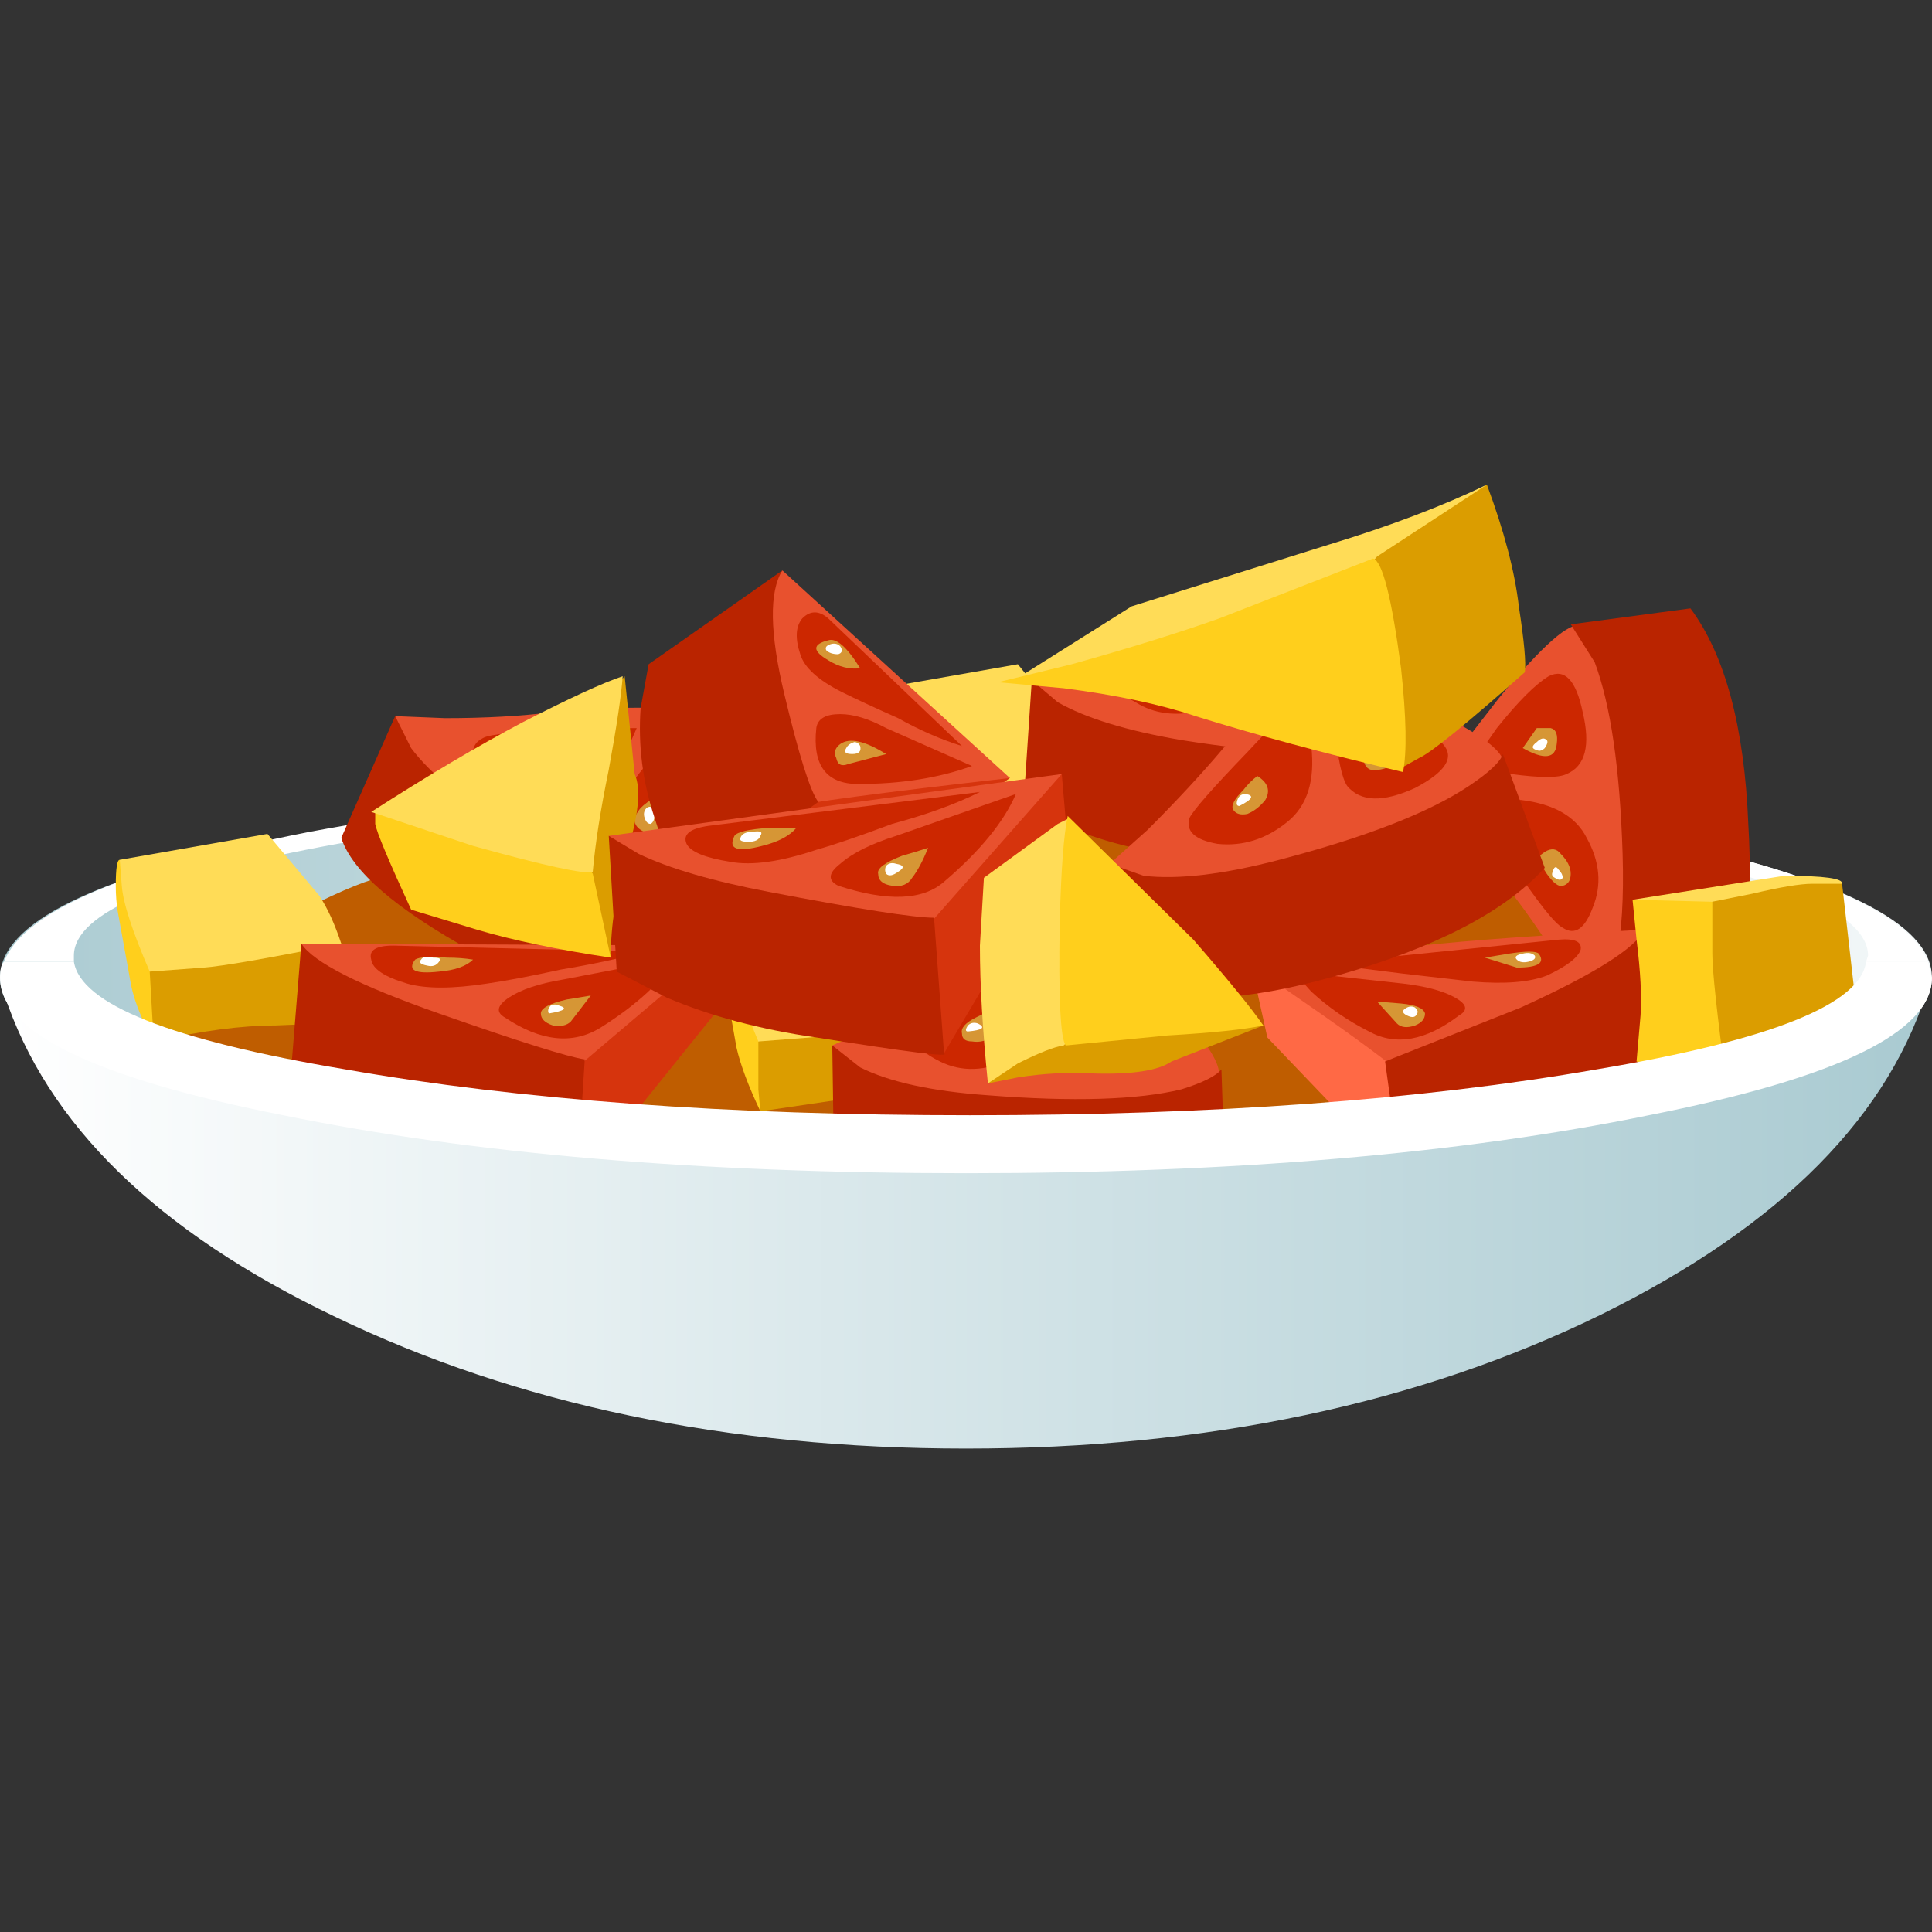 <?xml version="1.0" encoding="UTF-8" standalone="no"?>
<!-- Generator: Adobe Illustrator 15.1.0, SVG Export Plug-In . SVG Version: 6.00 Build 0)  -->

<svg
   xmlns:dc="http://purl.org/dc/elements/1.1/"
   xmlns:cc="http://creativecommons.org/ns#"
   xmlns:rdf="http://www.w3.org/1999/02/22-rdf-syntax-ns#"
   xmlns:svg="http://www.w3.org/2000/svg"
   xmlns="http://www.w3.org/2000/svg"
   xmlns:xlink="http://www.w3.org/1999/xlink"
   xmlns:sodipodi="http://sodipodi.sourceforge.net/DTD/sodipodi-0.dtd"
   xmlns:inkscape="http://www.inkscape.org/namespaces/inkscape"
   version="1.1"
   id="flash0.ai"
   x="0px"
   y="0px"
   width="256"
   height="256"
   viewBox="0 0 256 256"
   xml:space="preserve"
   sodipodi:docname="salad_lazy.svg"
   inkscape:version="0.92.4 (5da689c313, 2019-01-14)"><rect x="0" y="0" width="256" height="256" fill="#333333" stroke="none"/><title
   id="title1727">Lazy Salad</title><defs
   id="defs918"><linearGradient
     inkscape:collect="always"
     xlink:href="#SVGID_7_"
     id="linearGradient1985"
     gradientUnits="userSpaceOnUse"
     gradientTransform="matrix(-0.75,0,0,-0.75,12253.5,-12265.5)"
     x1="16281.125"
     y1="-16341.676"
     x2="16339.675"
     y2="-16341.676" /><linearGradient
     inkscape:collect="always"
     xlink:href="#SVGID_8_"
     id="linearGradient1987"
     gradientUnits="userSpaceOnUse"
     gradientTransform="scale(0.75)"
     x1="0.1"
     y1="-18.3"
     x2="48.35"
     y2="-18.3" /></defs><sodipodi:namedview
   pagecolor="#ffffff"
   bordercolor="#666666"
   borderopacity="1"
   objecttolerance="10"
   gridtolerance="10"
   guidetolerance="10"
   inkscape:pageopacity="0"
   inkscape:pageshadow="2"
   inkscape:window-width="1920"
   inkscape:window-height="1025"
   id="namedview916"
   showgrid="false"
   inkscape:zoom="1.6521739"
   inkscape:cx="116.67364"
   inkscape:cy="90.358779"
   inkscape:window-x="-8"
   inkscape:window-y="-8"
   inkscape:window-maximized="1"
   inkscape:current-layer="flash0.ai"
   fit-margin-top="0"
   fit-margin-left="0"
   fit-margin-right="0"
   fit-margin-bottom="0" />
<symbol
   id="lazysalad4"
   viewBox="0 -29.462 37.35 29.462"
   transform="translate(-4.35,237.888)">
	<g
   id="g858">
				
					<linearGradient
   id="SVGID_7_"
   gradientUnits="userSpaceOnUse"
   x1="16281.125"
   y1="-16341.676"
   x2="16339.675"
   y2="-16341.676"
   gradientTransform="matrix(-0.75,0,0,-0.75,12253.5,-12265.5)">
					<stop
   offset="0"
   style="stop-color:#FFFFFF"
   id="stop644" />
					<stop
   offset="1"
   style="stop-color:#A9CAD1"
   id="stop646" />
				</linearGradient>
				<path
   style="clip-rule:evenodd;fill:url(#linearGradient1985);fill-rule:evenodd"
   d="m 36.3,-9.263 c 0,-1.025 -1.775,-1.887 -5.325,-2.587 -3.549,-0.726 -7.825,-1.088 -12.824,-1.088 -5,0 -9.275,0.362 -12.825,1.088 C 1.775,-11.15 0,-10.288 0,-9.263 c 0,1.025 1.775,1.9 5.325,2.625 3.55,0.725 7.825,1.088 12.825,1.088 5,0 9.275,-0.363 12.824,-1.088 3.551,-0.725 5.326,-1.599 5.326,-2.625 z"
   id="path649"
   inkscape:connector-curvature="0" />
				<path
   style="clip-rule:evenodd;fill:#ffffff;fill-rule:evenodd"
   d="M 36.225,-8.963 H 35.063 L 35.1,-8.85 c 0,0.8 -1.649,1.5 -4.949,2.1 -3.325,0.575 -7.3,0.862 -11.926,0.862 -4.625,0 -8.587,-0.287 -11.887,-0.862 -3.301,-0.6 -4.95,-1.3 -4.95,-2.1 V -8.963 H 0.075 c 0.375,0.951 2.287,1.763 5.738,2.438 3.475,0.65 7.587,0.975 12.337,0.975 4.75,0 8.862,-0.325 12.337,-0.976 3.451,-0.674 5.363,-1.486 5.738,-2.437 z"
   id="path651"
   inkscape:connector-curvature="0" />
				<path
   style="clip-rule:evenodd;fill:#bf5d00;fill-rule:evenodd"
   d="m 31.987,-12.037 c -0.275,-0.125 -2.05,-0.438 -5.325,-0.938 -3.225,-0.525 -5.225,-0.8 -6,-0.825 -1,-0.075 -6.938,0.7 -17.813,2.325 L 3.487,-9.3 5.1,-8.287 6,-7.838 c 0.675,0.325 1.125,0.488 1.35,0.488 0.15,0 0.588,0.087 1.313,0.262 0.7,0.201 1.225,0.301 1.575,0.301 0.625,0 2.8,0.137 6.525,0.412 0.025,0 0.862,0.1 2.513,0.3 1.375,0.15 2.212,0.138 2.512,-0.037 0.301,-0.2 0.85,-0.4 1.65,-0.601 0.85,-0.2 1.3,-0.312 1.35,-0.337 0.25,-0.125 1.213,-0.038 2.888,0.263 l 0.638,-0.075 c 0.425,-0.075 0.663,-0.188 0.713,-0.338 0.1,-0.225 0.899,-0.712 2.399,-1.462 0.175,-0.1 0.45,-0.351 0.825,-0.75 0.425,-0.425 0.65,-0.7 0.675,-0.825 0.075,-0.175 0,-0.475 -0.225,-0.9 -0.201,-0.451 -0.438,-0.751 -0.714,-0.9 z"
   id="path653"
   inkscape:connector-curvature="0" />
				<path
   style="clip-rule:evenodd;fill:#ffcf1c;fill-rule:evenodd"
   d="m 15.3,-10.688 -1.013,-1.088 c -0.225,0.475 -0.375,0.875 -0.449,1.2 L 13.612,-9.3 c 0,0.149 0,0.313 0,0.487 0,0.325 0.025,0.475 0.075,0.45 l 1.35,-0.788 z"
   id="path655"
   inkscape:connector-curvature="0" />
				<path
   style="clip-rule:evenodd;fill:#db9d00;fill-rule:evenodd"
   d="m 15.525,-9.638 c 1.45,-0.05 2.212,-0.149 2.287,-0.3 0.075,-0.151 -0.025,-0.65 -0.3,-1.5 h -0.938 l -2.288,-0.338 -0.037,0.413 v 0.899 z"
   id="path657"
   inkscape:connector-curvature="0" />
				<path
   style="clip-rule:evenodd;fill:#ffdc57;fill-rule:evenodd"
   d="M 16.463,-7.875 17.4,-9 c 0.149,-0.225 0.287,-0.538 0.412,-0.938 -1.35,-0.275 -2.213,-0.425 -2.588,-0.45 l -0.975,-0.075 c -0.325,0.775 -0.5,1.326 -0.525,1.65 l -0.037,0.45 z"
   id="path659"
   inkscape:connector-curvature="0" />
				<path
   style="clip-rule:evenodd;fill:#ffcf1c;fill-rule:evenodd"
   d="m 18,-6.188 -1.05,-1.088 c -0.226,0.45 -0.363,0.85 -0.413,1.2 l -0.262,1.237 c 0,0.15 0,0.313 0,0.488 0,0.325 0.024,0.487 0.074,0.487 L 17.7,-4.688 Z"
   id="path661"
   inkscape:connector-curvature="0" />
				<path
   style="clip-rule:evenodd;fill:#db9d00;fill-rule:evenodd"
   d="m 18.188,-5.175 c 1.45,-0.025 2.213,-0.112 2.287,-0.263 0.075,-0.15 -0.024,-0.65 -0.3,-1.5 l -0.938,-0.037 c -0.375,0 -0.862,-0.05 -1.462,-0.15 L 16.95,-7.275 16.912,-6.9 v 0.938 z"
   id="path663"
   inkscape:connector-curvature="0" />
				<path
   style="clip-rule:evenodd;fill:#ffdc57;fill-rule:evenodd"
   d="m 19.125,-3.375 0.938,-1.162 c 0.15,-0.226 0.288,-0.525 0.412,-0.9 -1.35,-0.275 -2.2,-0.425 -2.55,-0.45 l -1.013,-0.075 c -0.325,0.75 -0.5,1.288 -0.524,1.613 l -0.038,0.487 z"
   id="path665"
   inkscape:connector-curvature="0" />
				<path
   style="clip-rule:evenodd;fill:#ffcf1c;fill-rule:evenodd"
   d="m 3.9,-9.412 -1.013,-1.051 c -0.25,0.45 -0.4,0.85 -0.45,1.2 l -0.224,1.238 c -0.025,0.15 -0.038,0.313 -0.038,0.488 0,0.325 0.025,0.487 0.075,0.487 l 1.388,-0.825 z"
   id="path667"
   inkscape:connector-curvature="0" />
				<path
   style="clip-rule:evenodd;fill:#db9d00;fill-rule:evenodd"
   d="M 2.888,-10.463 2.813,-9.15 4.126,-8.362 5.213,-8.4 C 5.963,-8.45 6.362,-8.525 6.412,-8.625 6.487,-8.8 6.375,-9.3 6.075,-10.125 l -0.9,-0.037 c -0.625,0 -1.388,-0.1 -2.287,-0.301 z"
   id="path669"
   inkscape:connector-curvature="0" />
				<path
   style="clip-rule:evenodd;fill:#ffdc57;fill-rule:evenodd"
   d="M 5.025,-6.563 6,-7.725 C 6.15,-7.951 6.288,-8.25 6.412,-8.625 5.038,-8.9 4.175,-9.05 3.825,-9.075 L 2.813,-9.15 c -0.325,0.75 -0.5,1.288 -0.525,1.613 L 2.25,-7.05 Z"
   id="path671"
   inkscape:connector-curvature="0" />
				<path
   style="clip-rule:evenodd;fill:#e8512e;fill-rule:evenodd"
   d="M 9.563,-6.938 7.688,-5.4 7.425,-4.35 8.363,-4.388 c 0.75,0 1.425,0.038 2.025,0.112 0.675,0.075 1.438,0.1 2.287,0.075 1,-2.35 1.351,-3.625 1.05,-3.825 -0.3,-0.199 -1.688,0.164 -4.162,1.088 z"
   id="path673"
   inkscape:connector-curvature="0" />
				<path
   style="clip-rule:evenodd;fill:#ba2400;fill-rule:evenodd"
   d="m 7.425,-4.35 0.3,-0.601 C 8.1,-5.45 8.737,-5.963 9.638,-6.487 c 1.4,-0.775 2.513,-1.237 3.337,-1.388 0.425,-0.075 0.713,-0.075 0.863,0 l -0.9,-2.063 c -1.1,-0.1 -2.45,0.288 -4.05,1.162 -1.45,0.8 -2.275,1.513 -2.476,2.138 z"
   id="path675"
   inkscape:connector-curvature="0" />
				<path
   style="clip-rule:evenodd;fill:#cc2700;fill-rule:evenodd"
   d="m 11.963,-4.575 c -0.425,-1.025 -1,-1.512 -1.726,-1.462 -0.5,0.024 -0.887,0.212 -1.162,0.563 -0.25,0.35 -0.25,0.587 0,0.712 0.125,0.075 0.65,0.125 1.575,0.15 0.45,0.025 0.888,0.037 1.313,0.037 z"
   id="path677"
   inkscape:connector-curvature="0" />
				<path
   style="clip-rule:evenodd;fill:#cc2700;fill-rule:evenodd"
   d="M 12.525,-4.838 12.9,-5.662 c 0.225,-0.625 0.325,-1.075 0.3,-1.351 -0.025,-0.324 -0.325,-0.387 -0.9,-0.187 -0.6,0.2 -0.875,0.487 -0.825,0.862 0.025,0.175 0.2,0.475 0.525,0.9 0.175,0.225 0.35,0.426 0.525,0.6 z"
   id="path679"
   inkscape:connector-curvature="0" />
				<path
   style="clip-rule:evenodd;fill:#d69635;fill-rule:evenodd"
   d="m 10.425,-5.063 c 0.075,-0.225 0.013,-0.362 -0.188,-0.412 -0.149,-0.05 -0.287,-0.038 -0.412,0.037 -0.1,0.075 -0.138,0.163 -0.112,0.263 0.024,0.075 0.149,0.112 0.375,0.112 0.124,0 0.237,0 0.337,0 z"
   id="path681"
   inkscape:connector-curvature="0" />
				<path
   style="clip-rule:evenodd;fill:#d69635;fill-rule:evenodd"
   d="m 12.3,-5.888 c 0.175,-0.2 0.238,-0.35 0.188,-0.45 -0.025,-0.1 -0.062,-0.174 -0.112,-0.225 -0.075,-0.05 -0.188,-0.025 -0.338,0.075 -0.149,0.1 -0.149,0.237 0,0.412 0.074,0.076 0.162,0.138 0.262,0.188 z"
   id="path683"
   inkscape:connector-curvature="0" />
				<path
   style="clip-rule:evenodd;fill:#ffffff;fill-rule:evenodd"
   d="m 12.15,-6.075 c 0.074,0.05 0.125,0.013 0.149,-0.112 0,-0.1 -0.025,-0.163 -0.075,-0.188 -0.05,0 -0.087,0.037 -0.112,0.112 -0.025,0.075 -0.012,0.138 0.038,0.188 z"
   id="path685"
   inkscape:connector-curvature="0" />
				<path
   style="clip-rule:evenodd;fill:#ffffff;fill-rule:evenodd"
   d="M 10.05,-5.175 C 10.175,-5.3 10.113,-5.325 9.862,-5.25 9.813,-5.2 9.825,-5.163 9.9,-5.138 c 0.075,0.025 0.125,0.013 0.15,-0.037 z"
   id="path687"
   inkscape:connector-curvature="0" />
				<path
   style="clip-rule:evenodd;fill:#e8512e;fill-rule:evenodd"
   d="m 22.275,-5.213 -2.25,0.75 -0.638,0.788 0.862,0.263 c 0.7,0.25 1.313,0.5 1.838,0.75 0.625,0.275 1.337,0.524 2.137,0.75 1.75,-1.701 2.525,-2.688 2.325,-2.963 -0.199,-0.25 -1.624,-0.362 -4.274,-0.338 z"
   id="path689"
   inkscape:connector-curvature="0" />
				<path
   style="clip-rule:evenodd;fill:#ba2400;fill-rule:evenodd"
   d="m 25.838,-4.987 c 0.425,0.05 0.687,0.137 0.787,0.263 L 26.513,-6.75 c -0.976,-0.425 -2.375,-0.512 -4.2,-0.263 -1.025,0.15 -1.838,0.375 -2.438,0.675 l -0.638,0.413 0.15,2.25 0.487,-0.413 c 0.525,-0.3 1.3,-0.537 2.325,-0.712 1.576,-0.25 2.789,-0.313 3.639,-0.187 z"
   id="path691"
   inkscape:connector-curvature="0" />
				<path
   style="clip-rule:evenodd;fill:#cc2700;fill-rule:evenodd"
   d="m 23.662,-2.438 c 0,-0.25 -0.037,-0.512 -0.112,-0.787 -0.175,-0.576 -0.487,-0.913 -0.938,-1.013 -0.5,-0.125 -0.925,-0.075 -1.274,0.149 -0.375,0.201 -0.475,0.4 -0.301,0.601 0.1,0.1 0.576,0.3 1.426,0.6 0.399,0.151 0.8,0.3 1.199,0.45 z"
   id="path693"
   inkscape:connector-curvature="0" />
				<path
   style="clip-rule:evenodd;fill:#cc2700;fill-rule:evenodd"
   d="m 24.3,-2.475 0.638,-0.601 c 0.45,-0.475 0.713,-0.825 0.787,-1.05 0.1,-0.325 -0.162,-0.487 -0.787,-0.487 -0.625,-0.025 -0.988,0.149 -1.088,0.524 -0.024,0.15 0.038,0.463 0.188,0.938 z"
   id="path695"
   inkscape:connector-curvature="0" />
				<path
   style="clip-rule:evenodd;fill:#d69635;fill-rule:evenodd"
   d="m 22.425,-3.338 c 0.15,-0.174 0.15,-0.312 0,-0.412 -0.125,-0.075 -0.263,-0.1 -0.412,-0.075 -0.125,0 -0.188,0.05 -0.188,0.15 -0.025,0.075 0.075,0.15 0.3,0.225 0.1,0.05 0.2,0.088 0.3,0.112 z"
   id="path697"
   inkscape:connector-curvature="0" />
				<path
   style="clip-rule:evenodd;fill:#d69635;fill-rule:evenodd"
   d="m 24.487,-3.45 0.188,-0.112 c 0.1,-0.1 0.15,-0.175 0.15,-0.225 0,-0.1 -0.013,-0.175 -0.038,-0.226 C 24.737,-4.088 24.625,-4.1 24.45,-4.05 24.275,-4 24.225,-3.887 24.3,-3.713 Z"
   id="path699"
   inkscape:connector-curvature="0" />
				<path
   style="clip-rule:evenodd;fill:#ffffff;fill-rule:evenodd"
   d="m 24.412,-3.675 c 0.05,0.075 0.1,0.062 0.15,-0.038 0.05,-0.1 0.05,-0.162 0,-0.188 -0.05,-0.024 -0.087,-0.012 -0.112,0.038 -0.05,0.076 -0.062,0.138 -0.038,0.188 z"
   id="path701"
   inkscape:connector-curvature="0" />
				<path
   style="clip-rule:evenodd;fill:#ffffff;fill-rule:evenodd"
   d="m 22.125,-3.525 c 0.2,-0.1 0.137,-0.149 -0.188,-0.149 -0.025,0.025 -0.013,0.062 0.037,0.112 0.051,0.05 0.101,0.062 0.151,0.037 z"
   id="path703"
   inkscape:connector-curvature="0" />
				<path
   style="clip-rule:evenodd;fill:#e8512e;fill-rule:evenodd"
   d="m 30.6,-9.15 -0.75,-0.787 c -0.475,0.9 -1.012,1.725 -1.612,2.475 L 27,-5.513 l 1.162,1.5 c 0.825,1 1.338,1.45 1.538,1.351 0.325,-0.15 0.737,-1.513 1.237,-4.088 z"
   id="path705"
   inkscape:connector-curvature="0" />
				<path
   style="clip-rule:evenodd;fill:#ba2400;fill-rule:evenodd"
   d="M 31.763,-2.325 C 32.413,-3.2 32.776,-4.55 32.85,-6.375 32.95,-8.025 32.776,-9.1 32.326,-9.6 L 29.85,-9.938 c 0.475,0.35 0.688,1.35 0.638,3 -0.05,1.6 -0.225,2.8 -0.524,3.6 l -0.45,0.713 z"
   id="path707"
   inkscape:connector-curvature="0" />
				<path
   style="clip-rule:evenodd;fill:#cc2700;fill-rule:evenodd"
   d="m 27.675,-5.963 0.9,0.038 C 29.2,-6 29.612,-6.238 29.813,-6.638 c 0.25,-0.45 0.288,-0.887 0.112,-1.313 -0.149,-0.4 -0.337,-0.524 -0.563,-0.375 -0.149,0.075 -0.475,0.487 -0.975,1.237 z"
   id="path709"
   inkscape:connector-curvature="0" />
				<path
   style="clip-rule:evenodd;fill:#cc2700;fill-rule:evenodd"
   d="m 27.6,-5.325 0.525,0.75 c 0.4,0.5 0.725,0.825 0.975,0.976 0.301,0.149 0.513,-0.075 0.638,-0.676 0.15,-0.625 0.05,-1.012 -0.3,-1.162 -0.15,-0.075 -0.5,-0.075 -1.05,0 z"
   id="path711"
   inkscape:connector-curvature="0" />
				<path
   style="clip-rule:evenodd;fill:#d69635;fill-rule:evenodd"
   d="m 28.875,-7.013 0.15,0.112 c 0.125,0.075 0.225,0.063 0.3,-0.037 0.125,-0.125 0.188,-0.25 0.188,-0.375 0,-0.125 -0.05,-0.2 -0.15,-0.225 -0.075,-0.025 -0.175,0.05 -0.3,0.225 z"
   id="path713"
   inkscape:connector-curvature="0" />
				<path
   style="clip-rule:evenodd;fill:#d69635;fill-rule:evenodd"
   d="m 28.612,-4.95 0.263,0.375 c 0.05,0 0.137,0 0.263,0 0.1,-0.025 0.137,-0.125 0.112,-0.3 -0.025,-0.275 -0.238,-0.3 -0.638,-0.075 z"
   id="path715"
   inkscape:connector-curvature="0" />
				<path
   style="clip-rule:evenodd;fill:#ffffff;fill-rule:evenodd"
   d="m 28.875,-4.987 c -0.1,0.025 -0.1,0.075 0,0.149 0.075,0.075 0.137,0.088 0.188,0.038 0.025,-0.025 0.013,-0.075 -0.037,-0.15 C 28.975,-5 28.925,-5.012 28.875,-4.987 Z"
   id="path717"
   inkscape:connector-curvature="0" />
				<path
   style="clip-rule:evenodd;fill:#ffffff;fill-rule:evenodd"
   d="m 29.175,-7.275 c 0.025,0.1 0.063,0.113 0.112,0.038 0.05,-0.05 0.075,-0.1 0.075,-0.15 -0.025,-0.05 -0.075,-0.05 -0.149,0 -0.05,0.024 -0.063,0.062 -0.038,0.112 z"
   id="path719"
   inkscape:connector-curvature="0" />
				<polygon
   style="clip-rule:evenodd;fill:#ff6945;fill-rule:evenodd"
   points="27.862,-11.662 26.325,-13.013 23.813,-10.388 23.513,-9.037 28.313,-9.225 "
   id="polygon721" />
				<path
   style="clip-rule:evenodd;fill:#e8512e;fill-rule:evenodd"
   d="m 30.9,-8.362 -0.187,-1.088 -1.65,-1.274 c -1.525,-0.525 -2.4,-0.676 -2.625,-0.45 -0.125,0.149 -0.65,0.55 -1.575,1.2 l -1.35,0.938 3.187,0.374 c 0.9,0.099 2.3,0.2 4.2,0.3 z"
   id="path723"
   inkscape:connector-curvature="0" />
				<path
   style="clip-rule:evenodd;fill:#ba2400;fill-rule:evenodd"
   d="m 31.237,-10.537 c -0.575,-0.625 -1.562,-1.213 -2.962,-1.763 l -1.95,-0.713 -0.3,2.175 2.55,1.013 c 1.375,0.625 2.15,1.113 2.325,1.463 z"
   id="path725"
   inkscape:connector-curvature="0" />
				<path
   style="clip-rule:evenodd;fill:#cc2700;fill-rule:evenodd"
   d="m 24.862,-9 4.425,0.45 c 0.301,0.025 0.438,-0.038 0.413,-0.188 -0.05,-0.15 -0.263,-0.313 -0.638,-0.487 -0.325,-0.125 -0.787,-0.163 -1.388,-0.113 -0.65,0.075 -1.087,0.125 -1.313,0.15 z"
   id="path727"
   inkscape:connector-curvature="0" />
				<path
   style="clip-rule:evenodd;fill:#cc2700;fill-rule:evenodd"
   d="m 24.3,-9.15 2.063,-0.225 c 0.425,-0.05 0.75,-0.137 0.976,-0.263 0.225,-0.125 0.25,-0.237 0.074,-0.337 -0.625,-0.475 -1.187,-0.576 -1.688,-0.301 -0.399,0.201 -0.762,0.45 -1.087,0.75 z"
   id="path729"
   inkscape:connector-curvature="0" />
				<path
   style="clip-rule:evenodd;fill:#d69635;fill-rule:evenodd"
   d="m 27.9,-8.888 0.449,0.075 c 0.325,0.05 0.513,0.05 0.563,0 C 29.038,-8.987 28.9,-9.075 28.5,-9.075 Z"
   id="path731"
   inkscape:connector-curvature="0" />
				<path
   style="clip-rule:evenodd;fill:#d69635;fill-rule:evenodd"
   d="m 25.875,-9.713 0.45,-0.037 c 0.275,-0.025 0.425,-0.087 0.45,-0.188 0,-0.1 -0.063,-0.175 -0.188,-0.225 -0.15,-0.05 -0.263,-0.038 -0.338,0.037 z"
   id="path733"
   inkscape:connector-curvature="0" />
				<path
   style="clip-rule:evenodd;fill:#ffffff;fill-rule:evenodd"
   d="m 26.438,-9.825 c 0.05,0.025 0.1,0.025 0.15,0 0.05,-0.05 0.062,-0.087 0.037,-0.112 -0.025,-0.075 -0.087,-0.087 -0.188,-0.037 -0.1,0.049 -0.1,0.099 10e-4,0.149 z"
   id="path735"
   inkscape:connector-curvature="0" />
				<path
   style="clip-rule:evenodd;fill:#ffffff;fill-rule:evenodd"
   d="m 28.612,-8.813 c 0.1,0.025 0.175,0.013 0.226,-0.037 0.024,-0.05 -0.013,-0.088 -0.113,-0.113 -0.1,-0.024 -0.174,-0.012 -0.225,0.038 -0.05,0.05 -0.013,0.088 0.112,0.112 z"
   id="path737"
   inkscape:connector-curvature="0" />
				<polygon
   style="clip-rule:evenodd;fill:#d6340d;fill-rule:evenodd"
   points="13.537,-8.662 13.463,-9.9 10.838,-13.162 9.15,-11.85 8.438,-9.3 "
   id="polygon739" />
				<path
   style="clip-rule:evenodd;fill:#e8512e;fill-rule:evenodd"
   d="m 13.537,-8.662 -2.962,-2.513 c -0.2,-0.275 -1.138,-0.2 -2.813,0.225 l -1.8,1.2 -0.3,1.125 z"
   id="path741"
   inkscape:connector-curvature="0" />
				<path
   style="clip-rule:evenodd;fill:#ba2400;fill-rule:evenodd"
   d="m 5.662,-8.625 c 0.226,-0.35 1.088,-0.787 2.588,-1.313 1.5,-0.526 2.413,-0.813 2.737,-0.862 l -0.149,-2.362 c 0.1,-0.05 -0.601,0.149 -2.101,0.6 -1.525,0.475 -2.612,1.013 -3.263,1.612 z"
   id="path743"
   inkscape:connector-curvature="0" />
				<path
   style="clip-rule:evenodd;fill:#cc2700;fill-rule:evenodd"
   d="M 12.112,-8.775 C 11.662,-8.9 11.137,-9.012 10.537,-9.112 9.962,-9.238 9.5,-9.325 9.15,-9.375 8.5,-9.475 8,-9.475 7.65,-9.375 7.225,-9.25 7,-9.1 6.975,-8.925 c -0.05,0.175 0.088,0.263 0.413,0.263 z"
   id="path745"
   inkscape:connector-curvature="0" />
				<path
   style="clip-rule:evenodd;fill:#cc2700;fill-rule:evenodd"
   d="m 12.713,-8.888 c -0.275,-0.45 -0.75,-0.887 -1.426,-1.313 -0.524,-0.325 -1.125,-0.263 -1.8,0.188 -0.175,0.1 -0.149,0.226 0.075,0.375 0.225,0.15 0.563,0.263 1.013,0.338 z"
   id="path747"
   inkscape:connector-curvature="0" />
				<path
   style="clip-rule:evenodd;fill:#d69635;fill-rule:evenodd"
   d="M 8.888,-8.925 C 8.762,-9.05 8.55,-9.125 8.25,-9.15 7.8,-9.2 7.65,-9.125 7.8,-8.925 c 0.075,0.05 0.275,0.062 0.6,0.037 0.175,0 0.337,-0.012 0.488,-0.037 z"
   id="path749"
   inkscape:connector-curvature="0" />
				<path
   style="clip-rule:evenodd;fill:#d69635;fill-rule:evenodd"
   d="m 11.1,-9.6 -0.375,-0.488 c -0.074,-0.074 -0.188,-0.1 -0.337,-0.074 -0.15,0.05 -0.226,0.125 -0.226,0.225 0,0.1 0.163,0.188 0.488,0.263 0.15,0.024 0.3,0.049 0.45,0.074 z"
   id="path751"
   inkscape:connector-curvature="0" />
				<path
   style="clip-rule:evenodd;fill:#ffffff;fill-rule:evenodd"
   d="m 10.5,-9.787 c 0.175,-0.05 0.112,-0.1 -0.188,-0.15 -0.025,0.05 -0.013,0.1 0.037,0.15 0.051,0.024 0.101,0.024 0.151,0 z"
   id="path753"
   inkscape:connector-curvature="0" />
				<path
   style="clip-rule:evenodd;fill:#ffffff;fill-rule:evenodd"
   d="m 8.138,-8.888 c 0.125,0 0.163,-0.025 0.112,-0.075 -0.05,-0.074 -0.125,-0.1 -0.225,-0.074 -0.125,0.024 -0.163,0.062 -0.113,0.112 0.026,0.05 0.1,0.062 0.226,0.037 z"
   id="path755"
   inkscape:connector-curvature="0" />
				<polygon
   style="clip-rule:evenodd;fill:#d6340d;fill-rule:evenodd"
   points="18.975,-5.513 17.662,-6.45 12.862,-7.763 13.237,-5.888 15.525,-3.525 "
   id="polygon757" />
				<path
   style="clip-rule:evenodd;fill:#e8512e;fill-rule:evenodd"
   d="m 18.975,-5.513 c -2.424,-0.275 -3.837,-0.462 -4.237,-0.563 -0.25,-0.075 -0.538,0.163 -0.862,0.713 l -0.45,0.825 0.263,1.875 1.013,1.05 z"
   id="path759"
   inkscape:connector-curvature="0" />
				<path
   style="clip-rule:evenodd;fill:#ba2400;fill-rule:evenodd"
   d="m 14.7,-1.612 c -0.25,-0.4 -0.238,-1.175 0.037,-2.325 0.275,-1.15 0.487,-1.825 0.638,-2.025 l -2.513,-1.8 c -0.025,-0.1 -0.212,0.4 -0.563,1.5 -0.224,0.674 -0.312,1.362 -0.262,2.062 l 0.15,0.825 z"
   id="path761"
   inkscape:connector-curvature="0" />
				<path
   style="clip-rule:evenodd;fill:#cc2700;fill-rule:evenodd"
   d="m 18.075,-4.912 c -0.4,0.125 -0.8,0.3 -1.2,0.524 -0.45,0.2 -0.8,0.363 -1.05,0.487 -0.45,0.226 -0.713,0.463 -0.788,0.713 -0.1,0.3 -0.087,0.525 0.038,0.675 0.149,0.15 0.313,0.15 0.487,0 z"
   id="path763"
   inkscape:connector-curvature="0" />
				<path
   style="clip-rule:evenodd;fill:#cc2700;fill-rule:evenodd"
   d="m 18.263,-5.287 c -0.625,-0.226 -1.337,-0.338 -2.138,-0.338 -0.6,0 -0.862,0.35 -0.787,1.05 0.024,0.175 0.174,0.263 0.449,0.263 0.25,0 0.538,-0.087 0.863,-0.263 z"
   id="path765"
   inkscape:connector-curvature="0" />
				<path
   style="clip-rule:evenodd;fill:#d69635;fill-rule:evenodd"
   d="m 16.162,-3.45 c -0.2,-0.025 -0.399,0.025 -0.6,0.15 -0.3,0.175 -0.3,0.3 0,0.375 0.151,0.05 0.351,-0.125 0.6,-0.525 z"
   id="path767"
   inkscape:connector-curvature="0" />
				<path
   style="clip-rule:evenodd;fill:#d69635;fill-rule:evenodd"
   d="M 16.65,-5.063 15.938,-5.25 c -0.125,-0.05 -0.2,-0.013 -0.225,0.112 -0.05,0.1 -0.025,0.188 0.074,0.263 0.175,0.125 0.463,0.062 0.863,-0.188 z"
   id="path769"
   inkscape:connector-curvature="0" />
				<path
   style="clip-rule:evenodd;fill:#ffffff;fill-rule:evenodd"
   d="m 16.162,-4.912 c 0.025,-0.1 -0.024,-0.15 -0.149,-0.15 -0.125,0 -0.163,0.037 -0.112,0.112 0.024,0.05 0.074,0.088 0.149,0.112 0.05,0 0.088,-0.024 0.112,-0.074 z"
   id="path771"
   inkscape:connector-curvature="0" />
				<path
   style="clip-rule:evenodd;fill:#ffffff;fill-rule:evenodd"
   d="m 15.787,-3.037 c 0.05,-0.075 0.038,-0.125 -0.037,-0.15 -0.1,0 -0.175,0.025 -0.225,0.075 -0.025,0.049 0,0.087 0.075,0.112 0.075,0.025 0.137,0.013 0.187,-0.037 z"
   id="path773"
   inkscape:connector-curvature="0" />
				<path
   style="clip-rule:evenodd;fill:#e8512e;fill-rule:evenodd"
   d="m 18.675,-11.963 -2.362,0.601 -0.675,0.825 0.862,0.375 c 0.65,0.325 1.237,0.65 1.763,0.975 0.575,0.375 1.262,0.725 2.063,1.05 1.9,-1.7 2.75,-2.712 2.55,-3.037 -0.176,-0.301 -1.576,-0.563 -4.201,-0.789 z"
   id="path775"
   inkscape:connector-curvature="0" />
				<path
   style="clip-rule:evenodd;fill:#ba2400;fill-rule:evenodd"
   d="m 15.638,-10.537 0.524,-0.413 c 0.55,-0.275 1.351,-0.45 2.4,-0.524 1.6,-0.125 2.813,-0.088 3.638,0.112 0.4,0.125 0.65,0.25 0.75,0.375 l 0.075,-2.25 c -0.226,-0.15 -0.576,-0.288 -1.051,-0.413 -0.95,-0.25 -2,-0.337 -3.149,-0.262 -1.025,0.05 -1.863,0.212 -2.513,0.487 l -0.638,0.412 z"
   id="path777"
   inkscape:connector-curvature="0" />
				<path
   style="clip-rule:evenodd;fill:#cc2700;fill-rule:evenodd"
   d="m 19.8,-8.813 c 0.075,-1.1 -0.225,-1.775 -0.899,-2.025 -0.475,-0.2 -0.913,-0.188 -1.313,0.038 -0.375,0.2 -0.475,0.4 -0.301,0.6 0.1,0.125 0.55,0.388 1.351,0.788 0.4,0.224 0.787,0.425 1.162,0.599 z"
   id="path779"
   inkscape:connector-curvature="0" />
				<path
   style="clip-rule:evenodd;fill:#cc2700;fill-rule:evenodd"
   d="m 20.438,-8.775 0.675,-0.6 c 0.5,-0.45 0.8,-0.8 0.9,-1.05 0.125,-0.325 -0.125,-0.525 -0.75,-0.601 -0.625,-0.074 -1,0.075 -1.125,0.45 -0.05,0.15 -0.013,0.5 0.112,1.05 z"
   id="path781"
   inkscape:connector-curvature="0" />
				<path
   style="clip-rule:evenodd;fill:#d69635;fill-rule:evenodd"
   d="m 18.638,-9.862 c 0.175,-0.175 0.188,-0.338 0.037,-0.487 -0.125,-0.1 -0.263,-0.138 -0.412,-0.113 -0.125,0 -0.188,0.05 -0.188,0.15 -0.025,0.1 0.062,0.2 0.263,0.3 0.1,0.05 0.2,0.099 0.3,0.15 z"
   id="path783"
   inkscape:connector-curvature="0" />
				<path
   style="clip-rule:evenodd;fill:#d69635;fill-rule:evenodd"
   d="m 20.7,-9.825 c 0.25,-0.125 0.362,-0.225 0.337,-0.3 0,-0.05 0,-0.137 0,-0.263 -0.024,-0.1 -0.125,-0.125 -0.3,-0.075 -0.175,0.025 -0.237,0.138 -0.188,0.338 z"
   id="path785"
   inkscape:connector-curvature="0" />
				<path
   style="clip-rule:evenodd;fill:#ffffff;fill-rule:evenodd"
   d="m 20.662,-10.05 c 0.025,0.1 0.075,0.1 0.15,0 0.05,-0.1 0.05,-0.175 0,-0.226 -0.025,-0.05 -0.063,-0.037 -0.112,0.038 -0.05,0.076 -0.062,0.138 -0.038,0.188 z"
   id="path787"
   inkscape:connector-curvature="0" />
				<path
   style="clip-rule:evenodd;fill:#ffffff;fill-rule:evenodd"
   d="m 18.375,-10.125 c 0.15,-0.075 0.087,-0.125 -0.188,-0.15 -0.05,0 -0.05,0.038 0,0.113 0.051,0.05 0.113,0.062 0.188,0.037 z"
   id="path789"
   inkscape:connector-curvature="0" />
				<path
   style="clip-rule:evenodd;fill:#db9d00;fill-rule:evenodd"
   d="m 11.737,-3.6 0.188,-1.838 c 0.125,-0.275 0.075,-0.775 -0.149,-1.5 -0.201,-0.7 -0.301,-1.35 -0.301,-1.95 L 10.013,-8.25 H 9.9 C 9.55,-7 9.575,-6.137 9.975,-5.662 Z"
   id="path791"
   inkscape:connector-curvature="0" />
				<path
   style="clip-rule:evenodd;fill:#ffcf1c;fill-rule:evenodd"
   d="m 11.475,-8.888 c -1,0.15 -1.837,0.325 -2.512,0.525 L 7.725,-7.987 C 7.3,-7.063 7.075,-6.525 7.05,-6.375 V -6.15 L 10.388,-6 c 0.175,-0.4 0.425,-0.837 0.75,-1.313 z"
   id="path793"
   inkscape:connector-curvature="0" />
				<path
   style="clip-rule:evenodd;fill:#ffdc57;fill-rule:evenodd"
   d="m 11.7,-3.6 c -0.025,-0.351 -0.112,-0.938 -0.263,-1.763 -0.15,-0.725 -0.25,-1.363 -0.3,-1.913 -0.15,-0.05 -0.9,0.113 -2.25,0.488 L 6.975,-6.15 c 1.051,0.676 2,1.238 2.851,1.688 0.874,0.449 1.499,0.737 1.874,0.862 z"
   id="path795"
   inkscape:connector-curvature="0" />
				<path
   style="clip-rule:evenodd;fill:#e8512e;fill-rule:evenodd"
   d="m 24.3,-7.463 -2.513,-0.225 -0.937,0.563 0.713,0.638 c 0.55,0.55 1.025,1.063 1.425,1.537 0.475,0.525 1.05,1.075 1.726,1.65 2.424,-0.95 3.6,-1.6 3.524,-1.95 -0.1,-0.375 -1.413,-1.112 -3.938,-2.213 z"
   id="path797"
   inkscape:connector-curvature="0" />
				<path
   style="clip-rule:evenodd;fill:#ba2400;fill-rule:evenodd"
   d="m 24.037,-7.05 c 1.625,0.425 2.813,0.887 3.563,1.388 0.375,0.25 0.588,0.449 0.638,0.6 L 29.025,-7.2 c -0.75,-0.825 -2.05,-1.5 -3.9,-2.024 -1.05,-0.301 -1.938,-0.438 -2.662,-0.413 l -0.75,0.15 -0.863,2.362 0.638,-0.225 c 0.65,-0.075 1.499,0.025 2.549,0.3 z"
   id="path799"
   inkscape:connector-curvature="0" />
				<path
   style="clip-rule:evenodd;fill:#cc2700;fill-rule:evenodd"
   d="m 24.412,-4.05 0.226,-0.862 c 0.075,-0.65 -0.075,-1.125 -0.45,-1.426 -0.4,-0.325 -0.837,-0.462 -1.313,-0.412 -0.425,0.075 -0.6,0.238 -0.525,0.487 0.075,0.15 0.438,0.563 1.088,1.237 0.324,0.351 0.649,0.676 0.974,0.976 z"
   id="path801"
   inkscape:connector-curvature="0" />
				<path
   style="clip-rule:evenodd;fill:#cc2700;fill-rule:evenodd"
   d="m 25.05,-3.825 0.862,-0.337 c 0.625,-0.275 1.025,-0.513 1.2,-0.713 0.226,-0.25 0.05,-0.525 -0.524,-0.825 -0.601,-0.275 -1.025,-0.263 -1.275,0.038 -0.1,0.149 -0.175,0.5 -0.225,1.05 z"
   id="path803"
   inkscape:connector-curvature="0" />
				<path
   style="clip-rule:evenodd;fill:#d69635;fill-rule:evenodd"
   d="m 23.625,-5.475 c 0.2,-0.125 0.25,-0.275 0.15,-0.45 -0.1,-0.125 -0.213,-0.212 -0.338,-0.263 -0.125,-0.025 -0.212,0 -0.263,0.075 -0.05,0.075 0.013,0.2 0.188,0.375 0.076,0.1 0.163,0.188 0.263,0.263 z"
   id="path805"
   inkscape:connector-curvature="0" />
				<path
   style="clip-rule:evenodd;fill:#d69635;fill-rule:evenodd"
   d="m 25.65,-4.725 0.188,-0.038 c 0.125,-0.05 0.2,-0.1 0.225,-0.149 0.075,-0.15 0.112,-0.238 0.112,-0.263 0,-0.1 -0.1,-0.163 -0.3,-0.188 -0.175,-0.025 -0.263,0.075 -0.263,0.3 z"
   id="path807"
   inkscape:connector-curvature="0" />
				<path
   style="clip-rule:evenodd;fill:#ffffff;fill-rule:evenodd"
   d="m 25.65,-4.987 c 0.025,0.075 0.075,0.087 0.15,0.037 0.1,-0.075 0.138,-0.137 0.112,-0.188 -0.024,-0.05 -0.074,-0.05 -0.149,0 -0.075,0.051 -0.113,0.1 -0.113,0.151 z"
   id="path809"
   inkscape:connector-curvature="0" />
				<path
   style="clip-rule:evenodd;fill:#ffffff;fill-rule:evenodd"
   d="m 23.4,-5.813 c 0.174,-0.025 0.137,-0.1 -0.113,-0.225 -0.05,0 -0.062,0.037 -0.037,0.112 0.025,0.075 0.075,0.113 0.15,0.113 z"
   id="path811"
   inkscape:connector-curvature="0" />
				<polygon
   style="clip-rule:evenodd;fill:#d6340d;fill-rule:evenodd"
   points="19.95,-5.438 20.063,-6.75 17.737,-10.688 15.713,-9.563 14.55,-6.9 "
   id="polygon813" />
				<path
   style="clip-rule:evenodd;fill:#e8512e;fill-rule:evenodd"
   d="M 19.95,-5.438 17.137,-8.626 C 16.962,-8.95 15.95,-9.013 14.1,-8.813 l -2.175,1.013 -0.487,1.2 z"
   id="path815"
   inkscape:connector-curvature="0" />
				<path
   style="clip-rule:evenodd;fill:#ba2400;fill-rule:evenodd"
   d="M 11.438,-6.6 12,-6.938 c 0.575,-0.275 1.388,-0.512 2.438,-0.713 1.7,-0.325 2.737,-0.487 3.112,-0.487 l 0.188,-2.55 c 0.125,-0.075 -0.675,0.025 -2.399,0.3 -1.051,0.15 -1.988,0.4 -2.813,0.75 l -0.938,0.488 z"
   id="path817"
   inkscape:connector-curvature="0" />
				<path
   style="clip-rule:evenodd;fill:#cc2700;fill-rule:evenodd"
   d="m 18.412,-5.775 c -0.449,-0.225 -1,-0.425 -1.649,-0.6 -0.601,-0.225 -1.075,-0.388 -1.425,-0.487 -0.676,-0.226 -1.213,-0.3 -1.613,-0.226 -0.475,0.075 -0.75,0.188 -0.825,0.338 -0.075,0.175 0.062,0.288 0.412,0.338 z"
   id="path819"
   inkscape:connector-curvature="0" />
				<path
   style="clip-rule:evenodd;fill:#cc2700;fill-rule:evenodd"
   d="m 19.088,-5.813 c -0.226,-0.525 -0.676,-1.075 -1.351,-1.65 -0.4,-0.35 -1.063,-0.375 -1.987,-0.074 -0.2,0.1 -0.188,0.237 0.037,0.412 0.226,0.2 0.576,0.375 1.051,0.525 z"
   id="path821"
   inkscape:connector-curvature="0" />
				<path
   style="clip-rule:evenodd;fill:#d69635;fill-rule:evenodd"
   d="M 14.963,-6.45 C 14.838,-6.599 14.625,-6.713 14.325,-6.787 13.85,-6.913 13.675,-6.85 13.8,-6.6 c 0.05,0.074 0.263,0.125 0.638,0.149 0.174,10e-4 0.35,10e-4 0.525,10e-4 z"
   id="path823"
   inkscape:connector-curvature="0" />
				<path
   style="clip-rule:evenodd;fill:#d69635;fill-rule:evenodd"
   d="m 17.438,-6.825 c -0.1,-0.25 -0.2,-0.437 -0.3,-0.563 -0.075,-0.125 -0.2,-0.175 -0.375,-0.149 -0.175,0.024 -0.263,0.1 -0.263,0.225 -0.025,0.1 0.125,0.212 0.45,0.338 0.175,0.049 0.337,0.099 0.488,0.149 z"
   id="path825"
   inkscape:connector-curvature="0" />
				<path
   style="clip-rule:evenodd;fill:#ffffff;fill-rule:evenodd"
   d="M 16.838,-7.125 C 16.987,-7.15 17,-7.2 16.875,-7.275 16.775,-7.349 16.7,-7.362 16.65,-7.312 c -0.025,0.05 -0.025,0.1 0,0.15 0.05,0.05 0.113,0.062 0.188,0.037 z"
   id="path827"
   inkscape:connector-curvature="0" />
				<path
   style="clip-rule:evenodd;fill:#ffffff;fill-rule:evenodd"
   d="m 14.138,-6.525 c 0.149,0.025 0.2,0 0.149,-0.074 -0.024,-0.075 -0.1,-0.113 -0.225,-0.113 -0.125,0 -0.175,0.025 -0.15,0.075 0.026,0.074 0.1,0.112 0.226,0.112 z"
   id="path829"
   inkscape:connector-curvature="0" />
				<path
   style="clip-rule:evenodd;fill:#db9d00;fill-rule:evenodd"
   d="m 19.725,-9.112 c 0.7,0.249 1.225,0.287 1.575,0.112 l 2.438,-1.162 -1.725,-0.676 c -0.25,-0.174 -0.75,-0.25 -1.5,-0.225 -0.45,0.025 -0.913,0 -1.388,-0.075 l -0.563,-0.112 0.225,1.575 v 0.112 z"
   id="path831"
   inkscape:connector-curvature="0" />
				<path
   style="clip-rule:evenodd;fill:#ffdc57;fill-rule:evenodd"
   d="m 21.075,-9.45 -1.088,-1.087 c -0.175,-0.025 -0.462,-0.138 -0.862,-0.338 l -0.563,-0.375 c -0.1,1 -0.15,1.862 -0.15,2.588 l 0.075,1.274 1.388,1.013 0.225,0.112 z"
   id="path833"
   inkscape:connector-curvature="0" />
				<path
   style="clip-rule:evenodd;fill:#ffcf1c;fill-rule:evenodd"
   d="m 23.737,-10.162 c -0.35,-0.075 -0.95,-0.138 -1.8,-0.188 l -1.912,-0.188 c -0.1,0.125 -0.138,0.899 -0.113,2.324 0.025,0.976 0.075,1.638 0.15,1.988 l 2.362,-2.325 c 0.651,-0.749 1.089,-1.286 1.313,-1.611 z"
   id="path835"
   inkscape:connector-curvature="0" />
				<path
   style="clip-rule:evenodd;fill:#ffdc57;fill-rule:evenodd"
   d="m 18.938,-3.75 2.325,1.463 3.712,1.162 c 1.15,0.35 2.137,0.725 2.963,1.125 L 27.826,-1.575 V -1.65 C 26.25,-2.8 25.013,-3.388 24.112,-3.412 Z"
   id="path837"
   inkscape:connector-curvature="0" />
				<path
   style="clip-rule:evenodd;fill:#db9d00;fill-rule:evenodd"
   d="m 27.938,0 c 0.325,-0.875 0.525,-1.637 0.6,-2.287 0.1,-0.65 0.138,-1.063 0.113,-1.238 C 27.55,-4.5 26.888,-5.038 26.662,-5.138 l -0.337,-0.188 -1.95,2.476 c 0.475,0.399 0.975,0.899 1.5,1.5 z"
   id="path839"
   inkscape:connector-curvature="0" />
				<path
   style="clip-rule:evenodd;fill:#ffcf1c;fill-rule:evenodd"
   d="m 18.75,-3.713 1.388,0.338 c 1.075,0.3 2,0.587 2.774,0.862 l 2.888,1.125 c 0.175,-0.05 0.35,-0.737 0.525,-2.063 0.1,-0.925 0.112,-1.575 0.037,-1.95 -1.475,0.351 -2.774,0.7 -3.899,1.051 -0.676,0.225 -1.5,0.399 -2.476,0.524 z"
   id="path841"
   inkscape:connector-curvature="0" />
				<path
   style="clip-rule:evenodd;fill:#ffdc57;fill-rule:evenodd"
   d="m 33.525,-7.35 c 0.75,0 1.112,-0.05 1.087,-0.15 -0.025,-0.075 -0.375,-0.475 -1.05,-1.2 L 31.8,-8.85 30.675,-7.8 Z"
   id="path843"
   inkscape:connector-curvature="0" />
				<path
   style="clip-rule:evenodd;fill:#ffcf1c;fill-rule:evenodd"
   d="m 30.675,-7.8 1.5,-0.038 0.788,-1.274 c -0.175,-1.375 -0.351,-2.087 -0.525,-2.138 -0.1,-0.05 -0.412,0 -0.938,0.15 l -0.75,0.262 0.075,0.863 c 0.025,0.35 0,0.824 -0.075,1.425 z"
   id="path845"
   inkscape:connector-curvature="0" />
				<path
   style="clip-rule:evenodd;fill:#db9d00;fill-rule:evenodd"
   d="m 34.612,-7.5 0.3,-2.625 c -0.65,-0.425 -1.112,-0.7 -1.387,-0.825 l -1.088,-0.3 c -0.175,1.3 -0.263,2.113 -0.263,2.438 v 0.975 l 0.75,0.15 c 0.526,0.124 0.901,0.187 1.126,0.187 z"
   id="path847"
   inkscape:connector-curvature="0" />
				
					<linearGradient
   id="SVGID_8_"
   gradientUnits="userSpaceOnUse"
   x1="0.1"
   y1="-18.3"
   x2="48.35"
   y2="-18.3"
   gradientTransform="scale(0.75)">
					<stop
   offset="0"
   style="stop-color:#FFFFFF"
   id="stop849" />
					<stop
   offset="1"
   style="stop-color:#A9CAD1"
   id="stop851" />
				</linearGradient>
				<path
   style="clip-rule:evenodd;fill:url(#linearGradient1987);fill-rule:evenodd"
   d="m 18.037,-12.787 c 4.275,0 8.101,0.325 11.476,0.975 3.3,0.625 5.55,1.45 6.75,2.475 -0.725,-2.5 -2.788,-4.587 -6.188,-6.262 -3.425,-1.675 -7.4,-2.513 -11.925,-2.513 -4.476,0 -8.425,0.825 -11.851,2.475 -3.35,1.6 -5.425,3.625 -6.225,6.075 1.325,-0.95 3.6,-1.725 6.825,-2.325 3.326,-0.6 7.039,-0.9 11.138,-0.9 z"
   id="path854"
   inkscape:connector-curvature="0" />
				<path
   style="clip-rule:evenodd;fill:#ffffff;fill-rule:evenodd"
   d="m 35.063,-8.963 h 1.162 l 0.075,-0.3 c 0,-1.025 -1.775,-1.887 -5.325,-2.587 -3.549,-0.726 -7.825,-1.088 -12.824,-1.088 -5,0 -9.275,0.362 -12.825,1.088 C 1.775,-11.15 0,-10.288 0,-9.263 c 0,0.15 0.025,0.25 0.075,0.3 h 1.313 c 0.125,-0.8 1.825,-1.475 5.1,-2.024 3.275,-0.575 7.188,-0.862 11.737,-0.862 4.55,0 8.476,0.287 11.775,0.862 3.275,0.549 4.962,1.224 5.063,2.024 z"
   id="path856"
   inkscape:connector-curvature="0" />
			</g>
</symbol>
<use
   xlink:href="#lazysalad4"
   width="37.35"
   height="29.462"
   y="-29.462"
   transform="matrix(7.052,0,0,-7.052,30.678,1741.801)"
   style="overflow:visible"
   id="use913"
   x="0" />
</svg>